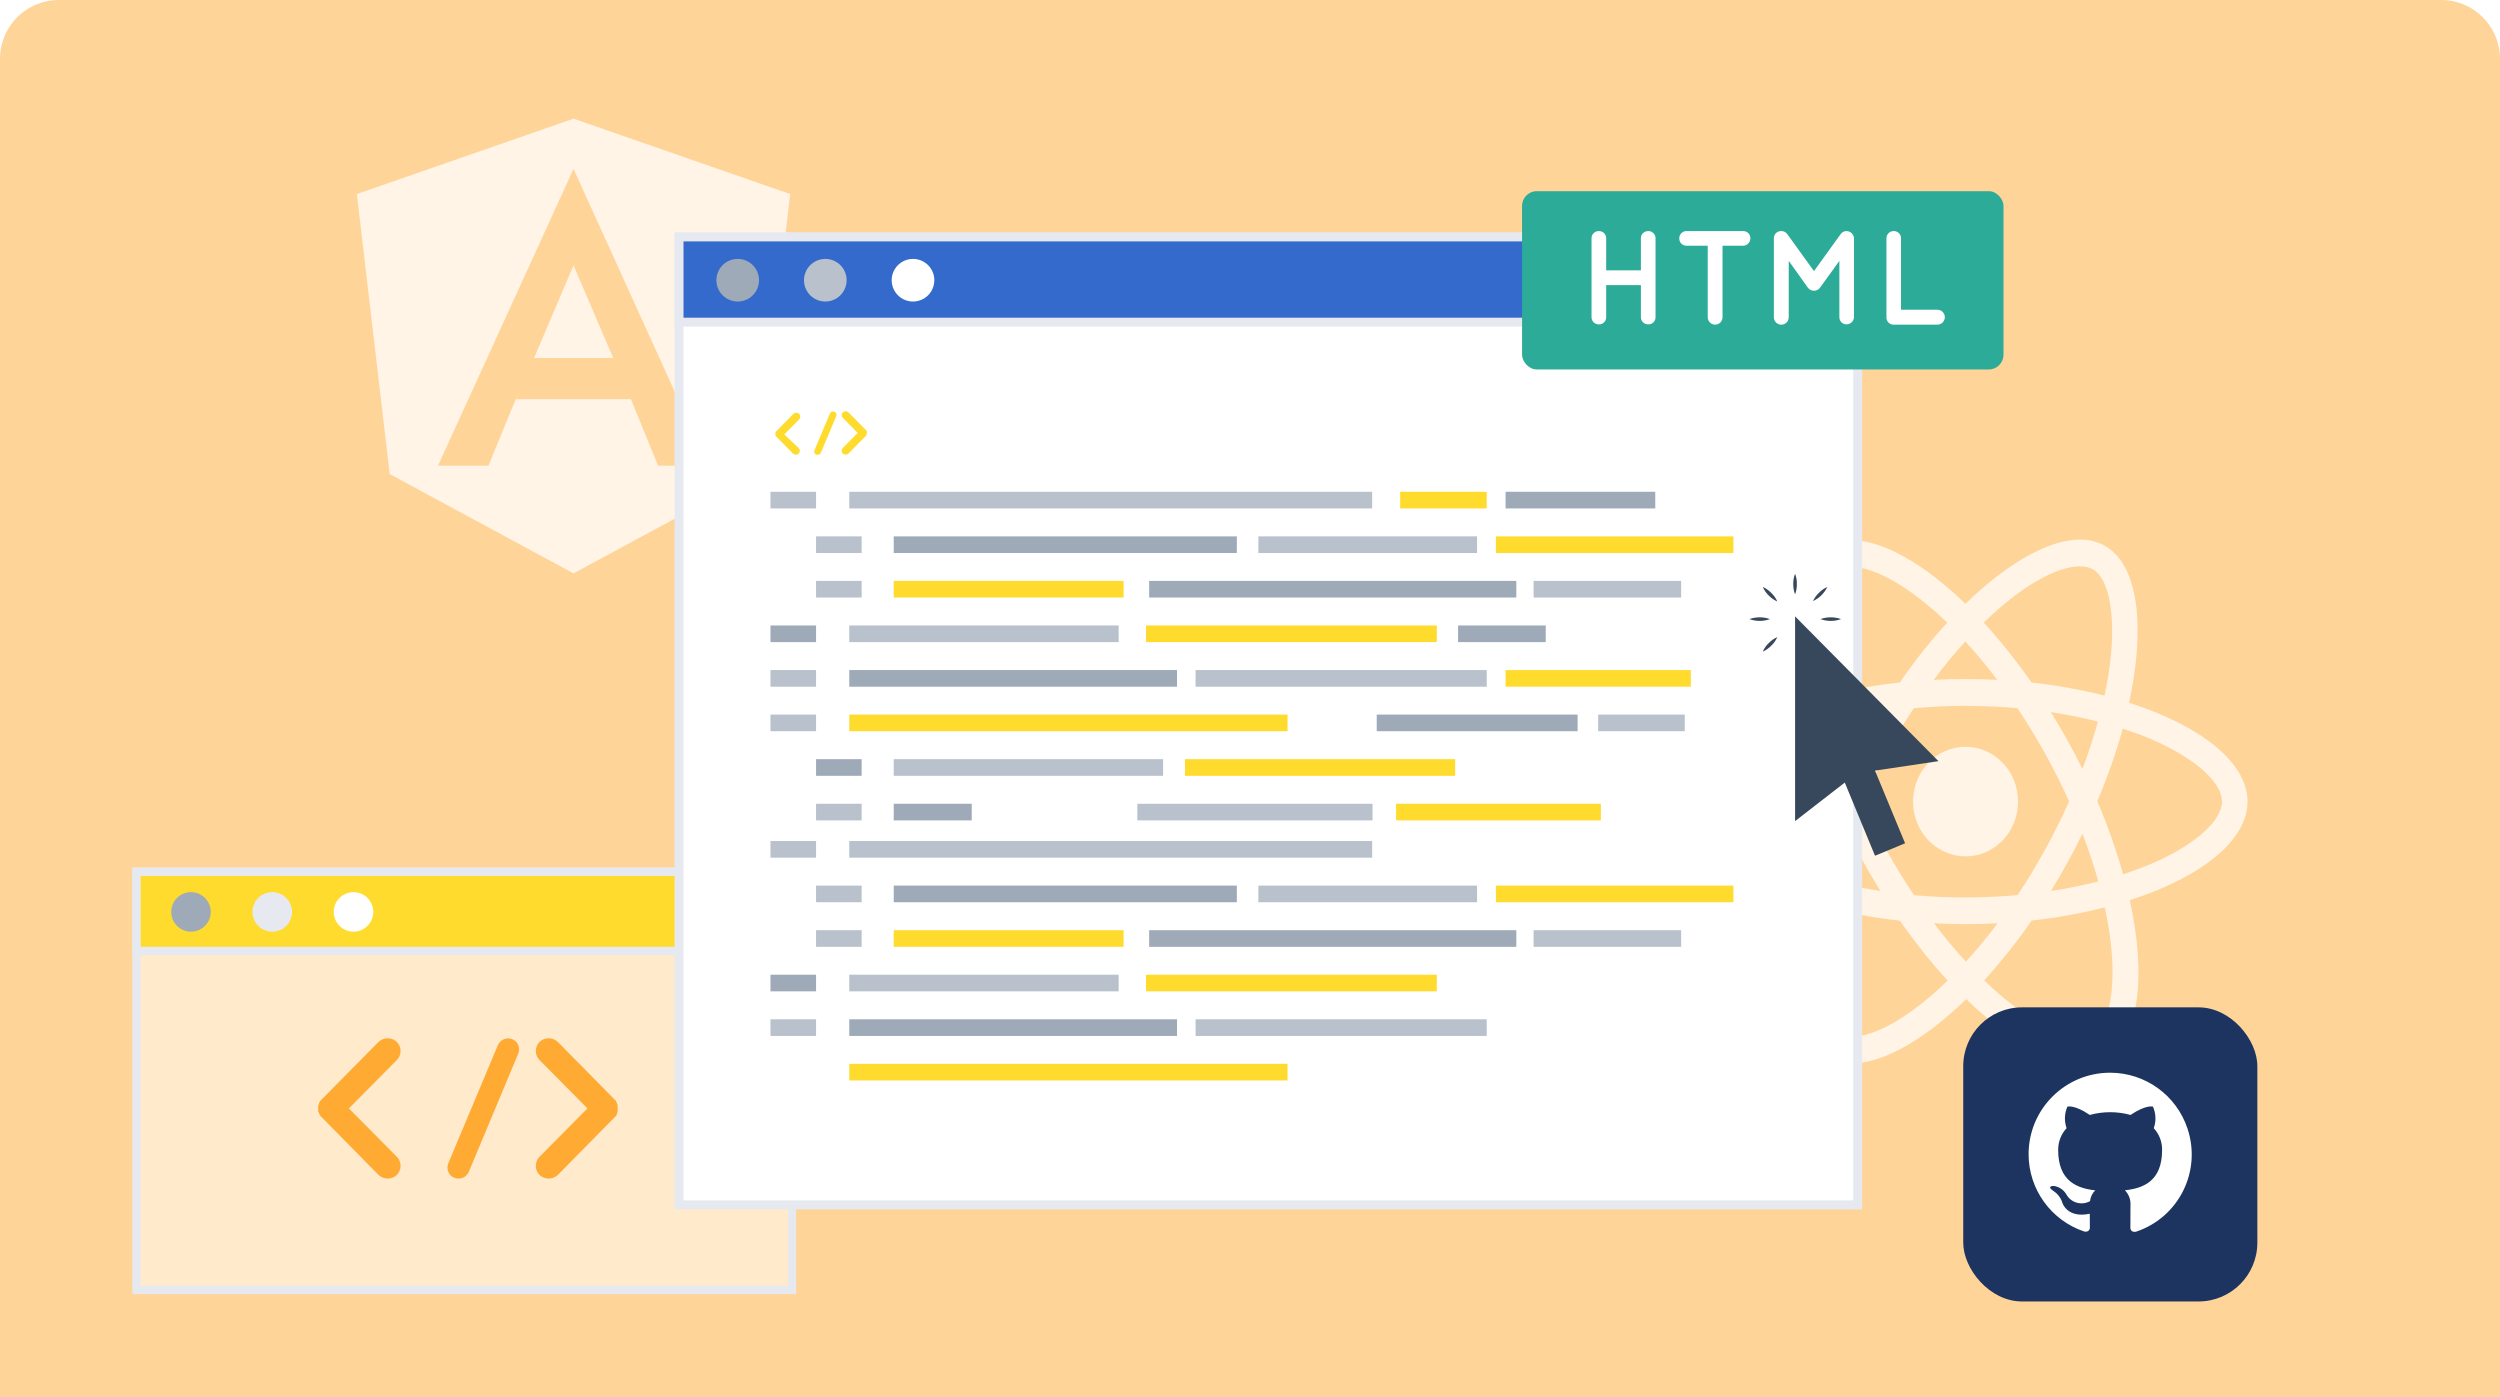 <svg width="340" height="190" viewBox="0 0 340 190" fill="none" xmlns="http://www.w3.org/2000/svg">
<path d="M0 8C0 3.582 3.582 0 8 0H332C336.418 0 340 3.582 340 8V190H0V8Z" fill="#FFD499"/>
<g clip-path="url(#clip0_2023_39281)">
<path d="M274.457 109.013C274.457 110.99 273.705 112.885 272.366 114.282C271.027 115.68 269.211 116.466 267.317 116.467C265.423 116.467 263.606 115.681 262.267 114.284C260.927 112.886 260.175 110.99 260.175 109.013C260.175 107.037 260.927 105.142 262.266 103.744C263.604 102.347 265.42 101.561 267.314 101.56C269.209 101.56 271.025 102.345 272.365 103.743C273.704 105.141 274.457 107.037 274.457 109.013ZM282.916 73.38C278.616 73.38 272.991 76.58 267.301 82.12C261.615 76.61 255.987 73.447 251.69 73.447C250.38 73.447 249.189 73.757 248.157 74.373C243.765 77.017 242.781 85.253 245.049 95.59C235.325 98.723 229 103.733 229 109.013C229 114.313 235.357 119.337 245.11 122.447C242.861 132.823 243.864 141.073 248.266 143.713C249.288 144.337 250.47 144.63 251.786 144.63C256.083 144.63 261.711 141.43 267.4 135.883C273.087 141.397 278.715 144.56 283.012 144.56C284.321 144.56 285.513 144.26 286.545 143.643C290.934 141.003 291.921 132.767 289.653 122.427C299.342 119.32 305.667 114.3 305.667 109.013C305.667 103.713 299.31 98.69 289.557 95.573C291.806 85.207 290.803 76.95 286.401 74.307C285.337 73.683 284.137 73.363 282.916 73.38ZM282.9 77.013V77.033C283.619 77.033 284.197 77.18 284.682 77.457C286.81 78.73 287.733 83.573 287.014 89.803C286.842 91.337 286.561 92.953 286.216 94.603C282.949 93.779 279.633 93.184 276.291 92.823C274.299 89.957 272.127 87.233 269.79 84.667C274.875 79.733 279.651 77.027 282.903 77.017L282.9 77.013ZM251.69 77.08C254.923 77.08 259.721 79.773 264.819 84.68C262.628 87.08 260.443 89.803 258.367 92.82C255.016 93.179 251.694 93.778 248.422 94.613C248.079 93.05 247.808 91.471 247.611 89.88C246.876 83.653 247.783 78.813 249.892 77.523C250.499 77.223 251.169 77.097 251.69 77.08ZM267.285 87.247C268.742 88.811 270.19 90.549 271.63 92.46C270.224 92.393 268.787 92.347 267.333 92.347C265.862 92.344 264.414 92.382 262.989 92.46C264.394 90.553 265.848 88.81 267.285 87.247ZM267.333 96C269.697 96 272.052 96.113 274.368 96.31C275.667 98.252 276.926 100.319 278.147 102.51C279.333 104.646 280.417 106.808 281.398 108.997C280.415 111.18 279.335 113.363 278.163 115.497C276.949 117.697 275.693 119.79 274.393 121.73C269.704 122.159 264.989 122.164 260.299 121.747C258.959 119.735 257.698 117.666 256.52 115.547C255.334 113.411 254.25 111.249 253.268 109.06C254.255 106.84 255.334 104.667 256.504 102.547C257.718 100.347 258.973 98.26 260.274 96.32C262.621 96.103 264.977 95.993 267.333 95.993V96ZM255.722 96.847C254.955 98.103 254.188 99.39 253.473 100.713C252.757 102.013 252.081 103.318 251.444 104.627C250.598 102.44 249.879 100.26 249.285 98.137C251.329 97.637 253.485 97.19 255.722 96.847ZM278.913 96.847C281.137 97.187 283.273 97.617 285.321 98.137C284.746 100.243 284.028 102.41 283.213 104.58C281.909 101.927 280.475 99.346 278.916 96.847H278.913ZM288.698 99.097C290.246 99.599 291.71 100.152 293.09 100.757C298.623 103.223 302.201 106.45 302.201 109.01C302.185 111.57 298.607 114.81 293.074 117.26C291.733 117.86 290.263 118.4 288.746 118.903C287.786 115.515 286.612 112.197 285.232 108.97C286.669 105.58 287.819 102.27 288.698 99.09V99.097ZM245.908 99.11C246.796 102.31 247.969 105.633 249.422 109.043C248.05 112.25 246.891 115.551 245.953 118.923C244.407 118.423 242.937 117.863 241.577 117.257C236.044 114.8 232.466 111.57 232.466 109.01C232.466 106.45 236.044 103.203 241.577 100.757C242.918 100.157 244.388 99.617 245.908 99.11ZM283.213 113.377C284.059 115.567 284.778 117.75 285.372 119.87C283.328 120.393 281.168 120.837 278.932 121.17C280.488 118.651 281.915 116.05 283.213 113.377ZM251.444 113.443C252.083 114.75 252.754 116.053 253.489 117.36C254.223 118.662 254.974 119.932 255.741 121.17C253.587 120.845 251.448 120.416 249.333 119.883C249.908 117.783 250.63 115.61 251.441 113.44L251.444 113.443ZM286.244 123.4C286.602 125.043 286.883 126.627 287.056 128.143C287.791 134.37 286.883 139.21 284.775 140.503C284.305 140.803 283.695 140.93 282.977 140.93C279.744 140.93 274.946 138.24 269.847 133.33C272.039 130.93 274.224 128.21 276.3 125.197C279.836 124.803 283.181 124.2 286.244 123.4ZM248.454 123.433C251.521 124.213 254.862 124.817 258.379 125.207C260.488 128.223 262.676 130.963 264.88 133.36C259.785 138.303 255.003 141.01 251.751 141.01C251.137 141.013 250.531 140.862 249.984 140.57C247.857 139.303 246.934 134.457 247.652 128.227C247.825 126.693 248.109 125.08 248.454 123.433ZM263.021 125.567C264.429 125.638 265.861 125.676 267.317 125.68C268.789 125.682 270.237 125.644 271.662 125.567C270.256 127.473 268.803 129.217 267.365 130.783C265.909 129.214 264.46 127.476 263.021 125.567Z" fill="#FFF4E5"/>
</g>
<path d="M78 16.137L107.467 26.39L103 64.472L78 77.98L53 64.472L48.533 26.39L78 16.137ZM78 22.973L59.567 63.333H66.433L70.133 54.285H85.8L89.5 63.333H96.333L78 22.973ZM83.4 48.686H72.633L78 36.09L83.4 48.686Z" fill="#FFF4E5"/>
<g filter="url(#filter0_d_2023_39281)">
<path d="M107.709 118.565H18.565V175.435H107.709V118.565Z" fill="white" fill-opacity="0.5"/>
<path d="M108.274 176H18V118H108.274V176ZM19.13 174.87H107.189V119.13H19.13V174.87Z" fill="#E6EAF0"/>
<path d="M107.709 118.565H18.565V129.32H107.709V118.565Z" fill="#FFDB2E"/>
<path d="M108.274 129.885H18V118H108.274V129.885ZM19.13 128.755H107.189V119.13H19.13V128.755Z" fill="#E6EAF0"/>
<path d="M28.666 124.019C28.666 124.551 28.508 125.071 28.212 125.514C27.916 125.956 27.496 126.301 27.004 126.505C26.512 126.709 25.971 126.762 25.45 126.658C24.927 126.554 24.448 126.298 24.072 125.922C23.695 125.545 23.439 125.066 23.335 124.544C23.231 124.022 23.285 123.481 23.488 122.989C23.692 122.497 24.037 122.077 24.479 121.781C24.922 121.486 25.442 121.328 25.974 121.328C26.688 121.328 27.373 121.611 27.877 122.116C28.382 122.621 28.666 123.305 28.666 124.019Z" fill="#9EAAB8"/>
<path d="M39.717 124.019C39.717 124.551 39.559 125.071 39.263 125.514C38.968 125.956 38.547 126.301 38.056 126.505C37.564 126.709 37.023 126.762 36.501 126.658C35.979 126.554 35.499 126.298 35.123 125.922C34.746 125.545 34.49 125.066 34.386 124.544C34.283 124.022 34.336 123.481 34.54 122.989C34.743 122.497 35.088 122.077 35.531 121.781C35.973 121.486 36.493 121.328 37.026 121.328C37.739 121.328 38.424 121.611 38.928 122.116C39.433 122.621 39.717 123.305 39.717 124.019Z" fill="#E6EAF0"/>
<path d="M50.767 124.019C50.767 124.551 50.609 125.071 50.314 125.514C50.018 125.956 49.598 126.301 49.106 126.505C48.614 126.709 48.073 126.762 47.551 126.658C47.029 126.554 46.55 126.298 46.173 125.922C45.797 125.545 45.541 125.066 45.437 124.544C45.333 124.022 45.386 123.481 45.59 122.989C45.794 122.497 46.139 122.077 46.581 121.781C47.024 121.486 47.544 121.328 48.076 121.328C48.79 121.328 49.474 121.611 49.979 122.116C50.484 122.621 50.767 123.305 50.767 124.019Z" fill="white"/>
<path d="M53.964 157.319C54.127 157.482 54.256 157.675 54.344 157.887C54.432 158.1 54.477 158.327 54.477 158.557C54.477 158.787 54.432 159.014 54.344 159.227C54.256 159.439 54.127 159.632 53.964 159.795C53.638 160.107 53.205 160.283 52.753 160.287C52.285 160.288 51.833 160.112 51.489 159.795L43.764 151.956C43.677 151.956 43.651 151.876 43.624 151.79C43.6 151.769 43.573 151.751 43.544 151.737C43.502 151.669 43.473 151.595 43.458 151.517C43.436 151.506 43.418 151.49 43.404 151.47C43.39 151.451 43.381 151.428 43.378 151.404C43.378 151.351 43.378 151.271 43.325 151.238C43.271 151.204 43.265 151.131 43.265 151.105V150.912C43.265 150.858 43.265 150.825 43.265 150.745C43.265 150.665 43.265 150.639 43.265 150.606V150.413C43.265 150.359 43.325 150.333 43.325 150.306C43.325 150.28 43.325 150.166 43.378 150.087C43.431 150.007 43.378 150.087 43.378 150.033C43.416 149.945 43.463 149.86 43.517 149.781C43.517 149.766 43.523 149.753 43.533 149.743C43.543 149.733 43.557 149.727 43.571 149.727C43.608 149.649 43.665 149.582 43.737 149.534L51.489 141.696C51.823 141.379 52.266 141.202 52.727 141.202C53.187 141.202 53.63 141.379 53.964 141.696C54.127 141.859 54.256 142.052 54.344 142.264C54.432 142.476 54.477 142.704 54.477 142.934C54.477 143.164 54.432 143.391 54.344 143.604C54.256 143.816 54.127 144.009 53.964 144.171L47.45 150.745L53.964 157.319Z" fill="#FFAA33"/>
<path d="M60.977 158.197L67.711 142.142C67.871 141.772 68.17 141.48 68.544 141.33C68.918 141.181 69.337 141.185 69.707 141.343C70.068 141.5 70.352 141.793 70.496 142.158C70.641 142.524 70.635 142.932 70.479 143.293L63.752 159.382C63.633 159.652 63.437 159.882 63.189 160.043C62.94 160.204 62.651 160.289 62.355 160.287C62.165 160.291 61.977 160.255 61.803 160.18C61.615 160.108 61.444 159.999 61.3 159.859C61.157 159.719 61.043 159.551 60.965 159.365C60.888 159.18 60.85 158.981 60.852 158.78C60.854 158.579 60.897 158.381 60.977 158.197Z" fill="#FFAA33"/>
<path d="M83.8 151.737C83.745 151.809 83.68 151.874 83.607 151.93L75.856 159.795C75.521 160.11 75.078 160.286 74.618 160.286C74.158 160.286 73.715 160.11 73.38 159.795C73.218 159.632 73.089 159.439 73.001 159.227C72.913 159.014 72.868 158.787 72.868 158.557C72.868 158.327 72.913 158.1 73.001 157.887C73.089 157.675 73.218 157.482 73.38 157.319L79.895 150.745L73.38 144.171C73.218 144.009 73.089 143.816 73.001 143.604C72.913 143.391 72.868 143.164 72.868 142.934C72.868 142.704 72.913 142.476 73.001 142.264C73.089 142.052 73.218 141.859 73.38 141.696C73.714 141.379 74.157 141.202 74.618 141.202C75.079 141.202 75.522 141.379 75.856 141.696L83.581 149.534C83.653 149.59 83.718 149.655 83.774 149.727V149.781C83.828 149.861 83.874 149.945 83.913 150.033C83.913 150.033 83.913 150.033 83.913 150.087C83.931 150.172 83.96 150.255 84 150.333C84 150.333 84 150.333 84 150.413V150.606C84 150.606 84 150.719 84 150.745C84 150.772 84 150.858 84 150.885V151.105C84 151.105 84 151.105 84 151.158C83.966 151.238 83.937 151.32 83.913 151.404C83.913 151.404 83.913 151.404 83.913 151.491C83.913 151.577 83.86 151.624 83.8 151.737Z" fill="#FFAA33"/>
</g>
<g filter="url(#filter1_d_2023_39281)">
<g filter="url(#filter2_d_2023_39281)">
<rect x="267" y="137" width="40" height="40" rx="8" fill="#1C345F"/>
</g>
<path fill-rule="evenodd" clip-rule="evenodd" d="M286.978 145.889C280.856 145.889 275.889 150.844 275.889 156.967C275.889 161.744 278.944 165.978 283.467 167.489C284.022 167.589 284.222 167.244 284.222 166.955C284.222 166.689 284.222 166 284.211 165.067C281.122 165.733 280.478 163.578 280.478 163.578C280.278 162.911 279.833 162.333 279.244 161.955C278.233 161.267 279.322 161.289 279.322 161.289C280.033 161.389 280.656 161.811 281.022 162.433C281.656 163.578 283.089 163.989 284.222 163.367C284.222 163.367 284.233 163.367 284.244 163.367C284.3 162.8 284.544 162.278 284.956 161.889C282.5 161.611 279.911 160.655 279.911 156.411C279.9 155.311 280.3 154.244 281.056 153.433C280.722 152.478 280.756 151.433 281.167 150.5C281.167 150.5 282.1 150.2 284.211 151.633C286.022 151.133 287.944 151.133 289.756 151.633C291.878 150.2 292.8 150.5 292.8 150.5C293.211 151.422 293.256 152.478 292.911 153.433C293.656 154.244 294.067 155.3 294.044 156.411C294.044 160.667 291.456 161.611 288.989 161.878C289.522 162.422 289.8 163.167 289.744 163.933C289.744 165.411 289.733 166.611 289.733 166.978C289.733 167.278 289.933 167.622 290.5 167.511C296.311 165.578 299.444 159.3 297.5 153.489C295.989 148.944 291.756 145.889 286.978 145.889Z" fill="white"/>
</g>
<g filter="url(#filter3_d_2023_39281)">
<path d="M252.641 32.222H92.349V163.857H252.641V32.222Z" fill="white"/>
<path d="M253.25 164.475H91.74V31.621H253.25V164.475ZM92.958 163.257H252.031V32.83H92.958V163.257Z" fill="#E6EAF0"/>
<path d="M252.641 32.222H92.349V43.817H252.641V32.222Z" fill="#336ACC"/>
<path d="M253.25 44.426H91.74V31.621H253.25V44.426ZM92.958 43.207H252.031V32.83H92.958V43.207Z" fill="#E6EAF0"/>
<path d="M103.229 38.111C103.229 38.685 103.059 39.246 102.74 39.723C102.421 40.2 101.968 40.572 101.438 40.791C100.908 41.011 100.324 41.068 99.762 40.956C99.199 40.844 98.682 40.568 98.276 40.162C97.87 39.757 97.594 39.24 97.482 38.677C97.37 38.114 97.427 37.531 97.647 37.001C97.867 36.47 98.239 36.017 98.716 35.698C99.193 35.38 99.754 35.209 100.328 35.209C101.097 35.209 101.835 35.515 102.379 36.059C102.923 36.603 103.229 37.341 103.229 38.111Z" fill="#9EAAB8"/>
<path d="M115.144 38.111C115.144 38.685 114.973 39.246 114.655 39.723C114.336 40.2 113.883 40.572 113.353 40.791C112.822 41.011 112.239 41.068 111.676 40.956C111.113 40.844 110.596 40.568 110.191 40.162C109.785 39.757 109.509 39.24 109.397 38.677C109.285 38.114 109.342 37.531 109.562 37.001C109.781 36.47 110.153 36.017 110.63 35.698C111.107 35.38 111.668 35.209 112.242 35.209C113.012 35.209 113.75 35.515 114.294 36.059C114.838 36.603 115.144 37.341 115.144 38.111Z" fill="#B8C1CC"/>
<path d="M127.069 38.111C127.069 38.685 126.898 39.246 126.58 39.723C126.261 40.2 125.808 40.572 125.278 40.791C124.747 41.011 124.164 41.068 123.601 40.956C123.038 40.844 122.521 40.568 122.116 40.162C121.71 39.757 121.434 39.24 121.322 38.677C121.21 38.114 121.267 37.531 121.487 37.001C121.706 36.47 122.078 36.017 122.555 35.698C123.032 35.38 123.593 35.209 124.167 35.209C124.937 35.209 125.675 35.515 126.219 36.059C126.763 36.603 127.069 37.341 127.069 38.111Z" fill="white"/>
<path d="M110.985 66.883H104.786V69.146H110.985V66.883Z" fill="#B8C1CC"/>
<path d="M186.614 66.883H115.501V69.146H186.614V66.883Z" fill="#B8C1CC"/>
<path d="M202.194 66.883H190.424V69.146H202.194V66.883Z" fill="#FFDB2E"/>
<path d="M229.129 97.183H217.35V99.446H229.129V97.183Z" fill="#B8C1CC"/>
<path d="M225.116 66.883H204.758V69.146H225.116V66.883Z" fill="#9EAAB8"/>
<path d="M117.184 72.947H110.985V75.21H117.184V72.947Z" fill="#B8C1CC"/>
<path d="M168.21 72.947H121.546V75.21H168.21V72.947Z" fill="#9EAAB8"/>
<path d="M214.555 97.183H187.234V99.446H214.555V97.183Z" fill="#9EAAB8"/>
<path d="M160.076 91.129H115.501V93.392H160.076V91.129Z" fill="#9EAAB8"/>
<path d="M152.813 79.001H121.546V81.264H152.813V79.001Z" fill="#FFDB2E"/>
<path d="M210.222 85.065H198.298V87.328H210.222V85.065Z" fill="#9EAAB8"/>
<path d="M206.219 79.001H156.286V81.264H206.219V79.001Z" fill="#9EAAB8"/>
<path d="M175.105 97.183H115.501V99.446H175.105V97.183Z" fill="#FFDB2E"/>
<path d="M235.745 72.947H203.443V75.21H235.745V72.947Z" fill="#FFDB2E"/>
<path d="M200.88 72.947H171.141V75.21H200.88V72.947Z" fill="#B8C1CC"/>
<path d="M228.636 79.001H208.568V81.264H228.636V79.001Z" fill="#B8C1CC"/>
<path d="M117.184 79.001H110.985V81.264H117.184V79.001Z" fill="#B8C1CC"/>
<path d="M110.985 85.065H104.786V87.328H110.985V85.065Z" fill="#9EAAB8"/>
<path d="M152.136 85.065H115.501V87.328H152.136V85.065Z" fill="#B8C1CC"/>
<path d="M158.181 103.247H121.546V105.511H158.181V103.247Z" fill="#B8C1CC"/>
<path d="M217.718 109.311H189.865V111.574H217.718V109.311Z" fill="#FFDB2E"/>
<path d="M197.901 103.247H161.16V105.511H197.901V103.247Z" fill="#FFDB2E"/>
<path d="M186.662 109.311H154.679V111.574H186.662V109.311Z" fill="#B8C1CC"/>
<path d="M132.156 109.311H121.546V111.574H132.156V109.311Z" fill="#9EAAB8"/>
<path d="M202.195 91.129H162.601V93.392H202.195V91.129Z" fill="#B8C1CC"/>
<path d="M229.951 91.129H204.758V93.392H229.951V91.129Z" fill="#FFDB2E"/>
<path d="M195.406 85.065H155.86V87.328H195.406V85.065Z" fill="#FFDB2E"/>
<path d="M110.985 91.129H104.786V93.392H110.985V91.129Z" fill="#B8C1CC"/>
<path d="M110.985 97.183H104.786V99.446H110.985V97.183Z" fill="#B8C1CC"/>
<path d="M117.184 103.247H110.985V105.511H117.184V103.247Z" fill="#9EAAB8"/>
<path d="M117.184 109.311H110.985V111.574H117.184V109.311Z" fill="#B8C1CC"/>
<path d="M110.985 114.379H104.786V116.642H110.985V114.379Z" fill="#B8C1CC"/>
<path d="M186.614 114.379H115.501V116.642H186.614V114.379Z" fill="#B8C1CC"/>
<path d="M117.184 120.442H110.985V122.705H117.184V120.442Z" fill="#B8C1CC"/>
<path d="M168.21 120.442H121.546V122.705H168.21V120.442Z" fill="#9EAAB8"/>
<path d="M160.076 138.625H115.501V140.888H160.076V138.625Z" fill="#9EAAB8"/>
<path d="M152.813 126.506H121.546V128.769H152.813V126.506Z" fill="#FFDB2E"/>
<path d="M206.219 126.506H156.286V128.769H206.219V126.506Z" fill="#9EAAB8"/>
<path d="M175.105 144.679H115.501V146.942H175.105V144.679Z" fill="#FFDB2E"/>
<path d="M235.745 120.442H203.443V122.705H235.745V120.442Z" fill="#FFDB2E"/>
<path d="M200.88 120.442H171.141V122.705H200.88V120.442Z" fill="#B8C1CC"/>
<path d="M228.636 126.506H208.568V128.769H228.636V126.506Z" fill="#B8C1CC"/>
<path d="M117.184 126.506H110.985V128.769H117.184V126.506Z" fill="#B8C1CC"/>
<path d="M110.985 132.56H104.786V134.823H110.985V132.56Z" fill="#9EAAB8"/>
<path d="M152.136 132.56H115.501V134.823H152.136V132.56Z" fill="#B8C1CC"/>
<path d="M202.195 138.625H162.601V140.888H202.195V138.625Z" fill="#B8C1CC"/>
<path d="M195.406 132.56H155.86V134.823H195.406V132.56Z" fill="#FFDB2E"/>
<path d="M110.985 138.625H104.786V140.888H110.985V138.625Z" fill="#B8C1CC"/>
<path d="M108.615 60.925C108.716 61.026 108.773 61.164 108.773 61.307C108.773 61.45 108.716 61.587 108.615 61.689C108.513 61.788 108.376 61.843 108.233 61.843C108.091 61.843 107.954 61.788 107.851 61.689L105.462 59.261C105.457 59.246 105.457 59.229 105.462 59.213C105.459 59.191 105.459 59.168 105.462 59.145C105.458 59.126 105.458 59.106 105.462 59.087V59.029C105.462 59.029 105.462 59.029 105.462 58.971V58.913C105.458 58.891 105.458 58.868 105.462 58.846C105.462 58.846 105.462 58.778 105.462 58.768C105.474 58.742 105.495 58.722 105.52 58.71L107.909 56.283C108.012 56.184 108.149 56.129 108.291 56.129C108.434 56.129 108.571 56.184 108.673 56.283C108.774 56.384 108.831 56.522 108.831 56.665C108.831 56.808 108.774 56.945 108.673 57.047L106.662 59.078L108.615 60.925Z" fill="#FFDB2E"/>
<path d="M110.782 61.196L112.871 56.235C112.895 56.178 112.929 56.127 112.972 56.084C113.016 56.041 113.067 56.007 113.124 55.983C113.18 55.96 113.241 55.948 113.302 55.948C113.363 55.948 113.424 55.96 113.481 55.984C113.537 56.007 113.588 56.041 113.632 56.085C113.675 56.128 113.709 56.18 113.732 56.236C113.756 56.293 113.768 56.353 113.768 56.415C113.768 56.476 113.755 56.536 113.732 56.593L111.643 61.564C111.605 61.648 111.544 61.719 111.467 61.769C111.39 61.819 111.3 61.845 111.208 61.844C111.154 61.858 111.097 61.858 111.043 61.844C110.98 61.824 110.922 61.79 110.873 61.744C110.824 61.699 110.786 61.643 110.761 61.582C110.736 61.52 110.725 61.453 110.729 61.387C110.732 61.32 110.751 61.255 110.782 61.196Z" fill="#FFDB2E"/>
<path d="M117.842 59.195C117.828 59.218 117.808 59.239 117.784 59.253L115.395 61.68C115.29 61.777 115.152 61.832 115.008 61.835C114.868 61.833 114.733 61.778 114.631 61.68C114.53 61.579 114.474 61.441 114.474 61.298C114.474 61.155 114.53 61.018 114.631 60.916L116.643 58.875L114.631 56.844C114.53 56.743 114.474 56.606 114.474 56.462C114.474 56.319 114.53 56.182 114.631 56.08C114.734 55.982 114.871 55.927 115.013 55.927C115.156 55.927 115.293 55.982 115.395 56.08L117.784 58.508C117.81 58.52 117.831 58.54 117.842 58.566C117.862 58.59 117.878 58.615 117.891 58.643C117.887 58.669 117.887 58.695 117.891 58.721V58.779V58.895C117.888 58.92 117.888 58.946 117.891 58.972L117.842 59.195Z" fill="#FFDB2E"/>
</g>
<g clip-path="url(#clip1_2023_39281)">
<path d="M272.475 26H207V50.246H272.475V26Z" fill="#2BAB98"/>
<path d="M216.449 43.148V32.394C216.449 32.137 216.551 31.891 216.732 31.71C216.914 31.528 217.16 31.427 217.416 31.427C217.548 31.419 217.68 31.438 217.804 31.483C217.928 31.528 218.042 31.598 218.138 31.689C218.234 31.779 218.311 31.888 218.363 32.01C218.415 32.131 218.442 32.262 218.441 32.394V36.765H223.161V32.394C223.161 32.137 223.263 31.891 223.444 31.71C223.626 31.528 223.872 31.427 224.128 31.427C224.26 31.419 224.392 31.438 224.516 31.483C224.64 31.528 224.754 31.598 224.85 31.689C224.946 31.779 225.022 31.888 225.075 32.01C225.127 32.131 225.154 32.262 225.153 32.394V43.148C225.154 43.28 225.127 43.411 225.075 43.532C225.022 43.653 224.946 43.763 224.85 43.853C224.754 43.944 224.64 44.014 224.516 44.059C224.392 44.104 224.26 44.123 224.128 44.115C223.872 44.115 223.626 44.013 223.444 43.832C223.263 43.651 223.161 43.405 223.161 43.148V38.777H218.441V43.148C218.442 43.28 218.415 43.411 218.363 43.532C218.311 43.653 218.234 43.763 218.138 43.853C218.042 43.944 217.928 44.014 217.804 44.059C217.68 44.104 217.548 44.123 217.416 44.115C217.16 44.115 216.914 44.013 216.732 43.832C216.551 43.651 216.449 43.405 216.449 43.148Z" fill="white"/>
<path d="M237.164 33.419H234.263V43.148C234.263 43.415 234.157 43.67 233.968 43.859C233.78 44.048 233.524 44.154 233.257 44.154C232.99 44.154 232.735 44.048 232.546 43.859C232.357 43.67 232.251 43.415 232.251 43.148V33.419H229.35C229.218 33.419 229.087 33.392 228.966 33.34C228.845 33.288 228.735 33.211 228.645 33.115C228.554 33.019 228.484 32.906 228.439 32.781C228.394 32.657 228.375 32.525 228.383 32.393C228.383 32.137 228.485 31.891 228.666 31.709C228.847 31.528 229.093 31.426 229.35 31.426H237.087C237.343 31.426 237.589 31.528 237.771 31.709C237.952 31.891 238.054 32.137 238.054 32.393C238.056 32.643 237.967 32.886 237.803 33.074C237.639 33.263 237.412 33.386 237.164 33.419Z" fill="white"/>
<path d="M252.146 32.393V43.148C252.129 43.408 252.014 43.653 251.823 43.833C251.633 44.012 251.382 44.113 251.121 44.115C250.864 44.115 250.618 44.013 250.437 43.831C250.255 43.65 250.154 43.404 250.154 43.148V35.478L247.523 39.124C247.432 39.255 247.311 39.361 247.169 39.434C247.027 39.507 246.87 39.543 246.711 39.54C246.548 39.541 246.387 39.504 246.241 39.432C246.094 39.36 245.967 39.254 245.869 39.124L243.268 35.478V43.148C243.268 43.416 243.161 43.673 242.972 43.862C242.782 44.052 242.525 44.158 242.257 44.158C241.989 44.158 241.732 44.052 241.542 43.862C241.353 43.673 241.246 43.416 241.246 43.148V32.393C241.246 32.136 241.348 31.891 241.53 31.709C241.711 31.528 241.957 31.426 242.213 31.426H242.271C242.429 31.425 242.585 31.462 242.724 31.534C242.864 31.607 242.984 31.712 243.074 31.842L246.701 36.871L250.328 31.842C250.419 31.71 250.542 31.602 250.686 31.53C250.83 31.457 250.989 31.421 251.15 31.426C251.406 31.435 251.65 31.539 251.834 31.718C252.018 31.896 252.129 32.137 252.146 32.393Z" fill="white"/>
<path d="M256.556 43.148V32.393C256.556 32.137 256.658 31.891 256.839 31.709C257.021 31.528 257.267 31.426 257.523 31.426C257.654 31.419 257.785 31.44 257.908 31.485C258.031 31.531 258.144 31.601 258.239 31.692C258.334 31.782 258.409 31.891 258.461 32.011C258.512 32.132 258.539 32.262 258.539 32.393V42.122H263.481C263.75 42.122 264.008 42.229 264.199 42.42C264.389 42.61 264.496 42.869 264.496 43.138C264.496 43.407 264.389 43.666 264.199 43.856C264.008 44.046 263.75 44.153 263.481 44.153H257.523C257.393 44.154 257.264 44.127 257.144 44.076C257.024 44.025 256.916 43.95 256.825 43.857C256.735 43.763 256.665 43.651 256.618 43.53C256.572 43.408 256.551 43.278 256.556 43.148Z" fill="white"/>
</g>
<path d="M255.001 104.804L259.092 114.688L255.001 116.381L250.891 106.429L244.131 111.671V83.827L263.628 103.518L255.001 104.804Z" fill="#38485C"/>
<path d="M244.131 80.838C243.96 80.391 243.874 79.915 243.88 79.436C243.869 78.957 243.954 78.48 244.131 78.034C244.305 78.48 244.387 78.957 244.373 79.436C244.381 79.915 244.299 80.39 244.131 80.838Z" fill="#38485C"/>
<path d="M241.712 81.805C241.279 81.608 240.885 81.333 240.552 80.993C240.203 80.663 239.927 80.264 239.74 79.823C240.176 80.019 240.57 80.298 240.9 80.645C241.248 80.971 241.525 81.366 241.712 81.805Z" fill="#38485C"/>
<path d="M240.716 84.195C239.815 84.529 238.823 84.529 237.921 84.195C238.825 83.872 239.813 83.872 240.716 84.195Z" fill="#38485C"/>
<path d="M241.712 86.641C241.525 87.08 241.248 87.475 240.9 87.801C240.57 88.147 240.176 88.427 239.74 88.623C239.927 88.181 240.203 87.783 240.552 87.453C240.885 87.113 241.279 86.838 241.712 86.641Z" fill="#38485C"/>
<path d="M247.583 84.195C248.491 83.872 249.481 83.872 250.388 84.195C249.483 84.53 248.488 84.53 247.583 84.195Z" fill="#38485C"/>
<path d="M246.539 81.805C246.734 81.37 247.009 80.976 247.352 80.645C247.684 80.296 248.081 80.017 248.522 79.823C248.112 80.682 247.409 81.368 246.539 81.757V81.805Z" fill="#38485C"/>
<defs>
<filter id="filter0_d_2023_39281" x="10" y="110" width="106.274" height="74" filterUnits="userSpaceOnUse" color-interpolation-filters="sRGB">
<feFlood flood-opacity="0" result="BackgroundImageFix"/>
<feColorMatrix in="SourceAlpha" type="matrix" values="0 0 0 0 0 0 0 0 0 0 0 0 0 0 0 0 0 0 127 0" result="hardAlpha"/>
<feOffset/>
<feGaussianBlur stdDeviation="4"/>
<feComposite in2="hardAlpha" operator="out"/>
<feColorMatrix type="matrix" values="0 0 0 0 0 0 0 0 0 0 0 0 0 0 0 0 0 0 0.08 0"/>
<feBlend mode="normal" in2="BackgroundImageFix" result="effect1_dropShadow_2023_39281"/>
<feBlend mode="normal" in="SourceGraphic" in2="effect1_dropShadow_2023_39281" result="shape"/>
</filter>
<filter id="filter1_d_2023_39281" x="259" y="129" width="56" height="56" filterUnits="userSpaceOnUse" color-interpolation-filters="sRGB">
<feFlood flood-opacity="0" result="BackgroundImageFix"/>
<feColorMatrix in="SourceAlpha" type="matrix" values="0 0 0 0 0 0 0 0 0 0 0 0 0 0 0 0 0 0 127 0" result="hardAlpha"/>
<feOffset/>
<feGaussianBlur stdDeviation="4"/>
<feComposite in2="hardAlpha" operator="out"/>
<feColorMatrix type="matrix" values="0 0 0 0 0 0 0 0 0 0 0 0 0 0 0 0 0 0 0.08 0"/>
<feBlend mode="normal" in2="BackgroundImageFix" result="effect1_dropShadow_2023_39281"/>
<feBlend mode="normal" in="SourceGraphic" in2="effect1_dropShadow_2023_39281" result="shape"/>
</filter>
<filter id="filter2_d_2023_39281" x="259" y="129" width="56" height="56" filterUnits="userSpaceOnUse" color-interpolation-filters="sRGB">
<feFlood flood-opacity="0" result="BackgroundImageFix"/>
<feColorMatrix in="SourceAlpha" type="matrix" values="0 0 0 0 0 0 0 0 0 0 0 0 0 0 0 0 0 0 127 0" result="hardAlpha"/>
<feOffset/>
<feGaussianBlur stdDeviation="4"/>
<feComposite in2="hardAlpha" operator="out"/>
<feColorMatrix type="matrix" values="0 0 0 0 0 0 0 0 0 0 0 0 0 0 0 0 0 0 0.08 0"/>
<feBlend mode="normal" in2="BackgroundImageFix" result="effect1_dropShadow_2023_39281"/>
<feBlend mode="normal" in="SourceGraphic" in2="effect1_dropShadow_2023_39281" result="shape"/>
</filter>
<filter id="filter3_d_2023_39281" x="83.74" y="23.621" width="177.51" height="148.854" filterUnits="userSpaceOnUse" color-interpolation-filters="sRGB">
<feFlood flood-opacity="0" result="BackgroundImageFix"/>
<feColorMatrix in="SourceAlpha" type="matrix" values="0 0 0 0 0 0 0 0 0 0 0 0 0 0 0 0 0 0 127 0" result="hardAlpha"/>
<feOffset/>
<feGaussianBlur stdDeviation="4"/>
<feComposite in2="hardAlpha" operator="out"/>
<feColorMatrix type="matrix" values="0 0 0 0 0 0 0 0 0 0 0 0 0 0 0 0 0 0 0.08 0"/>
<feBlend mode="normal" in2="BackgroundImageFix" result="effect1_dropShadow_2023_39281"/>
<feBlend mode="normal" in="SourceGraphic" in2="effect1_dropShadow_2023_39281" result="shape"/>
</filter>
<clipPath id="clip0_2023_39281">
<rect width="76.667" height="80" fill="white" transform="translate(229 69)"/>
</clipPath>
<clipPath id="clip1_2023_39281">
<rect x="207" y="26" width="65.475" height="24.246" rx="2" fill="white"/>
</clipPath>
</defs>
</svg>
